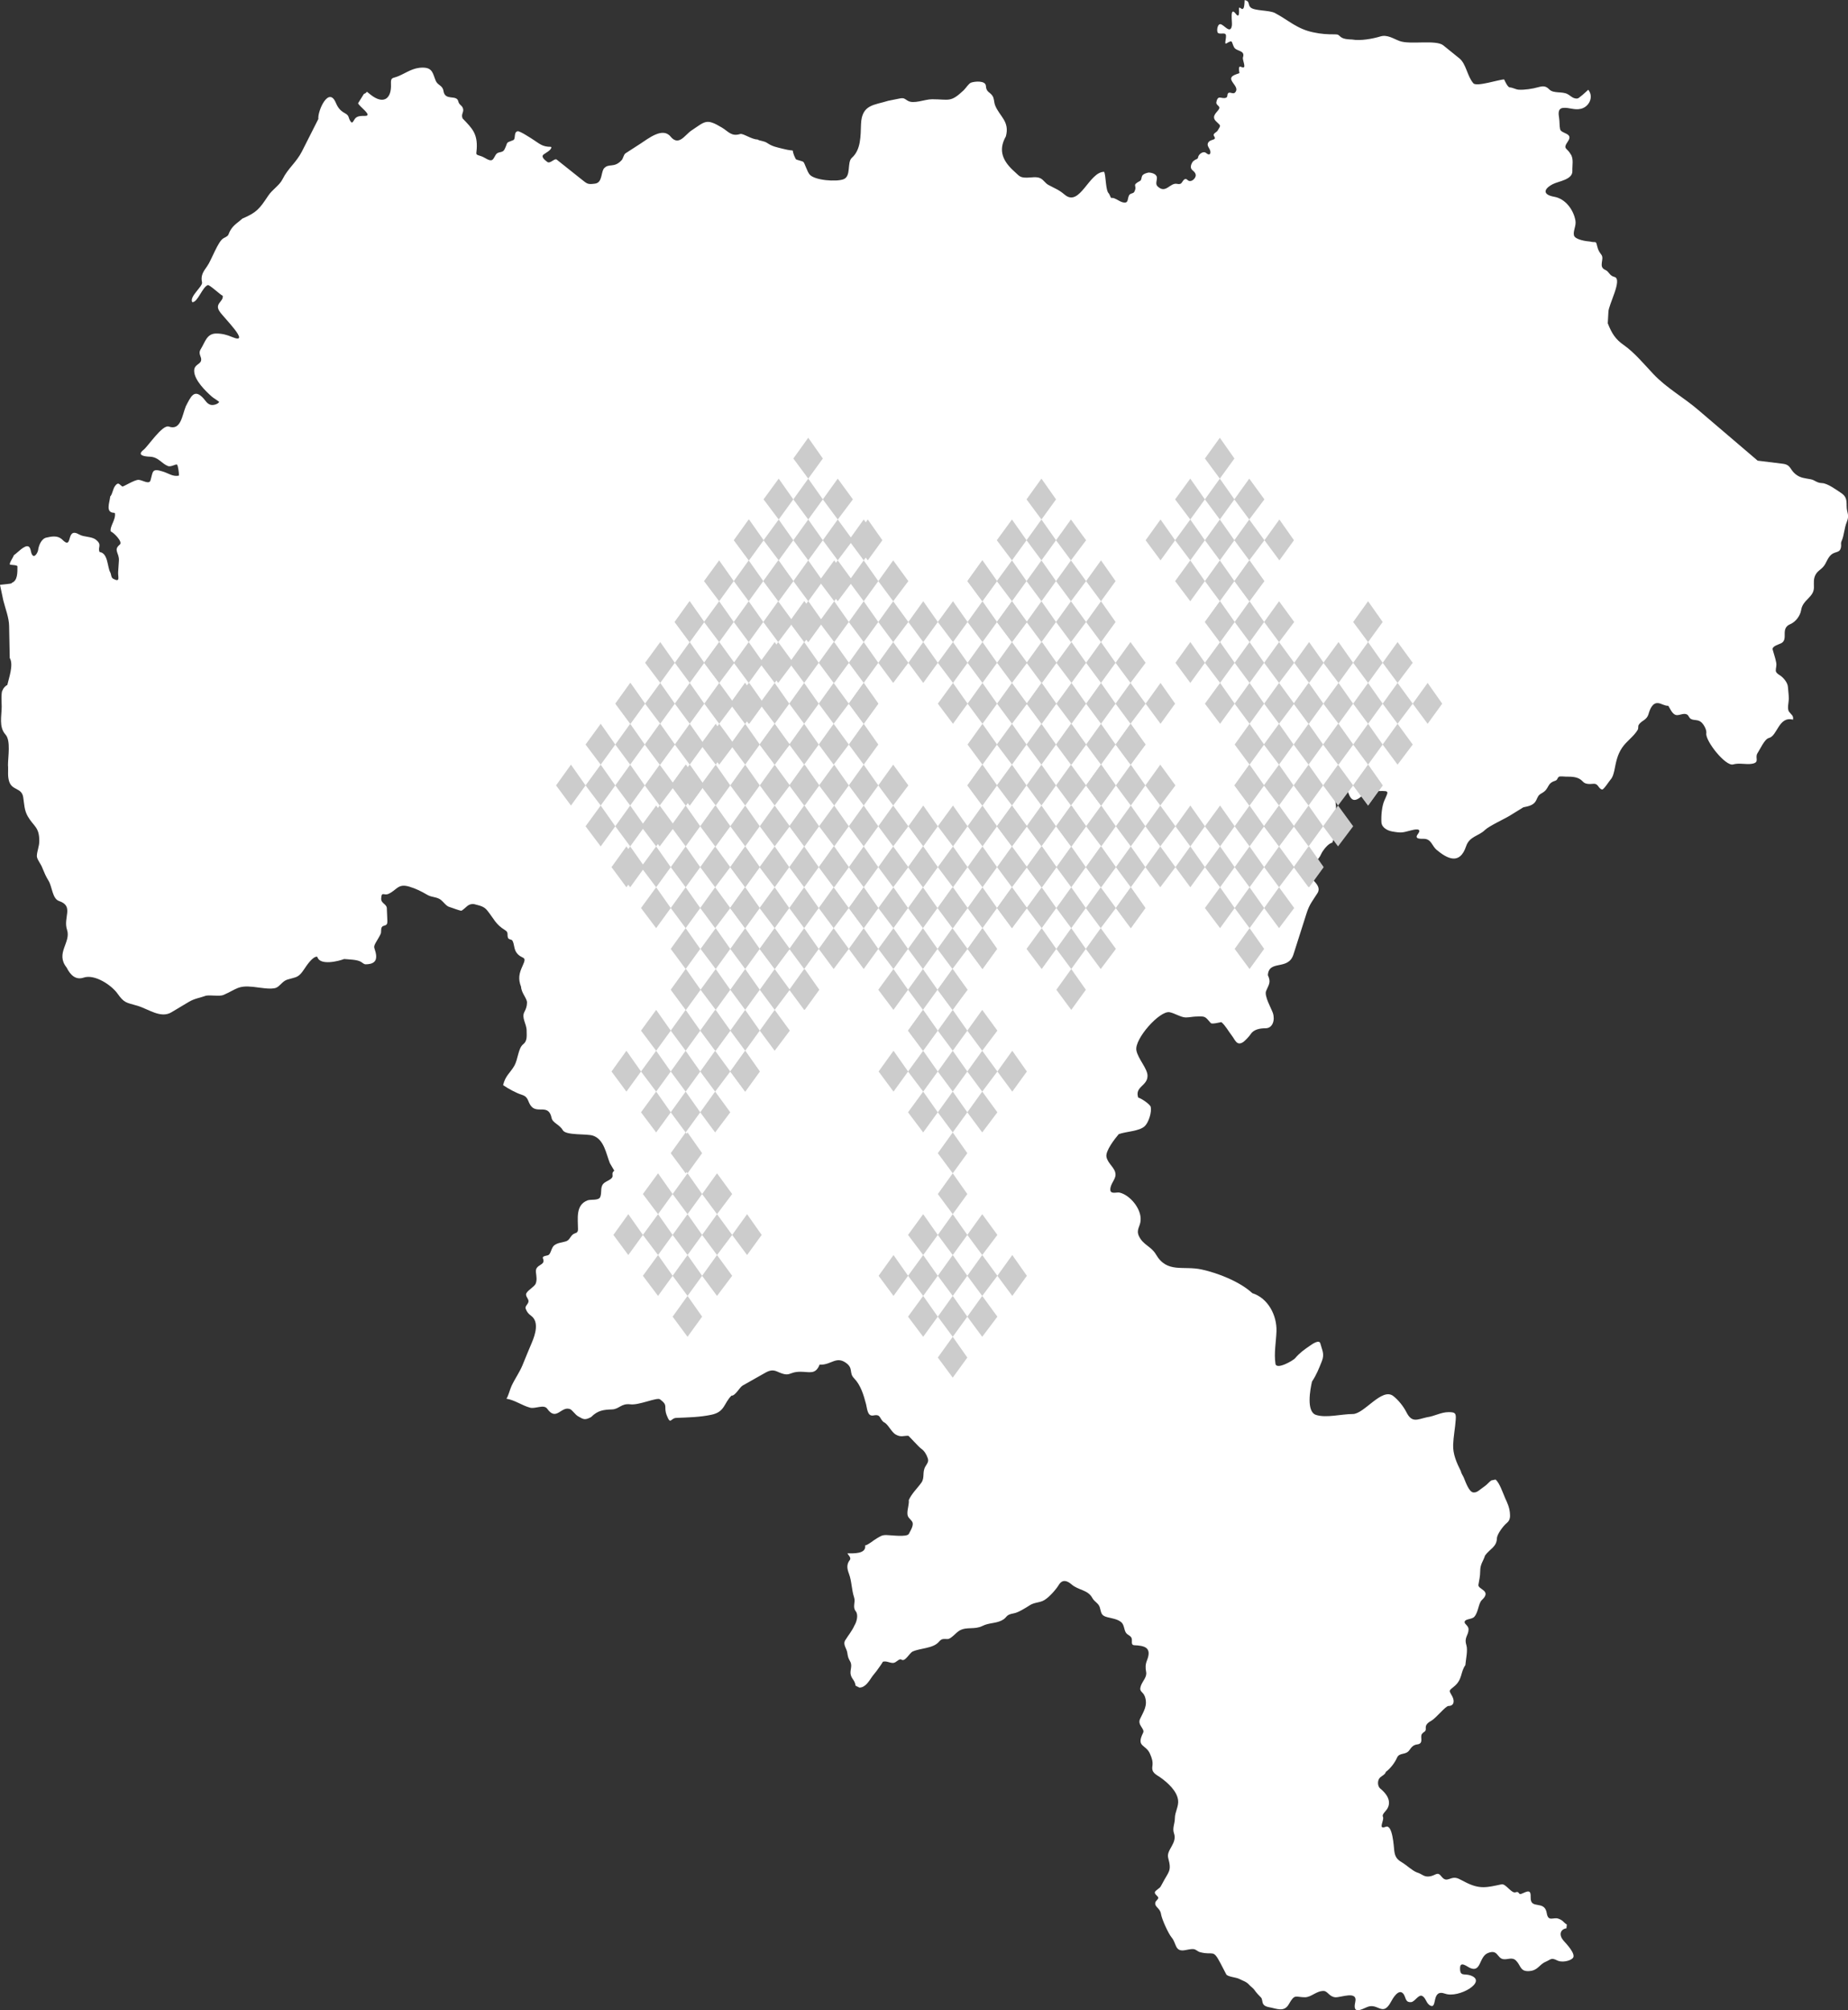 <?xml version="1.0" encoding="UTF-8"?>
<svg xmlns="http://www.w3.org/2000/svg" viewBox="0 0 293.92 319.72">
  <rect x="0" y="0" width="293.92" height="319.72" fill="#333333" stroke="none"/>
  <defs>
    <style>
      .cls-1 {
        fill: #fff;
        fill-rule: evenodd;
      }

      .cls-2 {
        isolation: isolate;
      }

      .cls-3 {
        fill: #ccc;
        mix-blend-mode: multiply;
      }
    </style>
  </defs>
  <g class="cls-2">
    <g id="Layer_2" data-name="Layer 2">
      <g id="Figuras">
        <g>
          <path class="cls-1" d="M1.87,92.77c-.27.09-1.19.16-1.87.24l.53,2.5c.32,1.28.9,2.72.92,4.04l.1,5.1c.66,1.06-.18,3.32-.39,4.3-.21.05-.68.51-.71.79-.32.08-.18,2.26-.18,2.6,0,1.53-.49,3.27.61,4.49.86.96.39,3.55.39,4.83.08.91-.1,1.7.18,2.6.46,1.5,1.99.97,2.24,2.52.18,1.12.15,2.07.75,3.09.92,1.58,1.81,1.64,1.81,3.88,0,.88-.36,1.57-.39,2.38-.02.51.67,1.3.87,1.89.36.86.52,1.28,1,2.07.57.93.59,2.85,1.67,3.21,2.41.82.61,2.61,1.26,4.57.68,2.03-1.9,3.71-.06,6.01.55,1.11,1.39,2.04,2.7,1.6,1.76-.6,4.44,1.2,5.39,2.54,1.08,1.52,1.37,1.41,3.15,1.93,1.8.53,3.71,2.07,5.43,1.04l2.71-1.62c1.02-.61,1.7-.62,2.79-1.02.76-.13,2.19.15,2.79-.12,2.13-.94,2.27-1.54,4.74-1.28.89.09,2.8.47,3.62.14.6-.24,1.01-1.06,1.79-1.3,1.43-.44,1.72-.23,2.66-1.64.39-.58,1.32-2.01,2.05-2.01.02.05-.01.05.06.06.4,1.4,3.38.67,4.25.32.73.07,2.09.08,2.68.45.52.33.47.45,1.14.37,1.14-.12,1.46-.77,1.2-1.85-.21-.88-.42-.8.04-1.62.24-.42.56-.92.75-1.34.14-.32,0-.74.18-1.06.26-.45.92-.04.89-.99l-.08-1.87c.06-.91-.96-.84-.9-1.75.07-1.16.43-.36,1.18-.71,1.34-.62,1.47-1.68,3.29-1.14,1.08.32,1.93.76,2.89,1.32.69.4,1.51.29,2.14.79.37.29.86,1,1.34,1.12.28.07,1.81.68,1.95.59.73-.46,1.02-1.17,1.99-1.04.85.24,1.52.31,2.07.99,1.1,1.36,1.31,2.2,2.85,3.15.61.38.27.67.47,1.22.11.31.56.22.69.43.33.56.23,1.32.65,1.91.86,1.2,1.78.38.98,2.11-.55,1.18-.75,2.06-.24,3.35.03.94.94,1.83.94,2.48,0,.56-.16,1.03-.41,1.5-.51.94.35,1.88.35,2.98,0,.81.14,1.64-.55,2.17-.79.61-.82,2.4-1.4,3.41-.67,1.16-1.45,1.6-1.79,3.09.8.55,2.07,1.25,2.99,1.54,1.12.35.88,1.13,1.51,1.85,1.01,1.15,2.74-.46,3.21,1.83.16.79,1.28,1.05,1.77,1.93.5.9,3.83.53,4.84.89,1.76.62,2.05,2.86,2.66,4.37l.7,1.19s-.09.09-.15.15c-.29.28.01.66-.2.95-.3.39-.73.49-1.14.77-.86.58-.43,1.49-.73,2.29-.24.65-1.51.36-2.05.57-1.92.76-1.5,2.89-1.5,4.59,0,.72-.48.51-.87.87-.42.39-.49.88-1.08,1.06-.71.22-1.22.19-1.81.61-.46.32-.55,1.35-.94,1.56-.24.13-1.05.11-.87.55.5,1.19-1.28.84-1.12,2.19.07.61.2,1.22-.04,1.81-.22.54-1.53,1.19-1.53,1.71,0,.45.39.68.39,1.08,0,.46-.62.77-.45,1.2.21.54.42.79.89,1.14,1.28.96.62,2.99.1,4.22-.52,1.21-1.01,2.43-1.51,3.65-.48,1.15-1.21,2.14-1.73,3.27-.27.58-.49,1.56-.81,2.03,1.3.2,2.47,1.07,3.74,1.42.86.24,2.21-.59,2.75.18,1.46,2.06,2.22-.51,3.64.06.34.14.82.88,1.24,1.12.86.49,1.07.68,2.09.14,1.07-1.07,1.95-1.17,3.34-1.22,1.13-.04,1.45-.99,2.89-.81,1.41.18,4.25-1.16,4.74-.79,1.39,1.04.49,1.1,1.08,2.58.61,1.54.6.41,1.48.37,1.89-.08,3.82-.11,5.65-.51,2.11-.46,1.92-1.81,3.15-3.03.6.06,1.29-1.32,1.77-1.6l3.13-1.77c.86-.49,1.45-.89,2.4-.45,2.12.97,1.7.02,3.68.02,1.42,0,2.38.51,3.03-1.12.09,0,.1-.09.16,0,1.72,0,2.49-1.39,4.03-.3,1.24.88.44,1.58,1.3,2.46,1.04,1.07,1.51,2.6,1.91,4.14.18.69.2,1.97,1.18,1.77,1.21-.25.91.53,1.65,1.08.66.26,1.18,1.58,1.91,1.97.81.44,1.13.18,1.97.18.08,0,1.71,1.83,2.05,2.05.5.33.85.94,1.04,1.5.21.59-.1.87-.37,1.34-.53.92-.07,1.76-.63,2.56-.67.94-1.53,1.71-2.01,2.78.08.57-.22,1.41-.22,2.07,0,.72.37.81.73,1.32.39.56-.25,1.46-.49,1.97-.28.59-2.91.2-3.6.2-.75,0-.92.21-1.51.53-.5.28-1.33,1.03-1.85,1.12.21,1.4-1.93,1.26-2.81,1.26.03.19.67.68.37,1.06-.55.71-.44,1.37-.14,2.17.46,1.22.41,2.54.83,3.8.25.75-.3,1.48.26,2.19.44.55.15,1.67-.2,2.23-.43.95-.95,1.52-1.48,2.38-.41.68.23,1.28.33,1.97.11.71.13.8.47,1.42.4.74-.13,1.42.1,2.17.22.7.62.78.75,1.66l.61.3c.94,0,1.54-1.04,2.01-1.73.21-.31.5-.6.73-.93.35-.5.69-.93,1-1.46.66-.14.99.2,1.61.2.5,0,.97-.77,1.32-.53.61.41,1.25-1.02,1.79-1.28,1.19-.56,3.25-.47,4.17-1.54.48-.56.69-.45,1.38-.45.58,0,1.31-1.01,1.93-1.36,1.15-.64,2.36-.09,3.64-.73.99-.5,2.04-.38,3.01-.85,1.05-.51.49-.89,2.01-1.16.67-.12,1.85-.86,2.44-1.24.69-.46,1.36-.42,2.09-.71.83-.33,2.11-1.78,2.58-2.56.58-.96,1.36-.66,2.03-.08,1.1.96,2.58.82,3.31,2.17.34.62.98.81,1.18,1.48.26.87.16,1.29,1.18,1.56.78.2,1.61.29,2.22.79.48.39.44,1.15.73,1.64.29.48.84.47.96,1.02.07.32-.15.98.35,1.01,1.66.07,2.89.34,2.07,2.4-.26.65-.27,1.17-.14,1.85.16.82-.56,1.43-.83,2.19-.36,1.01.33.88.63,1.73.5,1.42-.22,2.37-.77,3.57-.45.97.81,1.55.49,2.19-1.16,2.32.44,1.79,1.1,3.35.29.68.49,1.21.37,1.99-.15,1.03.6,1.29,1.26,1.75,1.19.84,2.63,2.15,2.83,3.59.14,1.02-.51,1.9-.51,2.92,0,.85-.43,1.57-.14,2.38.57,1.59-1.27,2.66-.92,3.92.59,2.16.08,2.1-.94,4.08-.41.8-.36.57-1.02,1.14-.47.41.19.73.35,1.01.17.27-.36.56-.43.83-.19.75.75.89.89,1.83.12.83,1.17,3.14,1.71,3.78.75.89.49,2.17,1.91,2.03.47-.05,1.06-.24,1.53-.2.45.04.65.38,1.08.49,2.17.57,2-.6,3.25,1.79.3.58.6,1.16.9,1.73.21.4,1.57.47,2.07.73.57.3,1.13.43,1.55.91.24.27.64.54.85.83.35.5.68.84,1.06,1.22.22.22.17.7.33,1,.2.36.61.48,1,.55,1.15.2,2.35.85,3.11-.51.95-1.69,1.05-1.08,2.54-1.08,1.05,0,1.82-1.04,3.01-1,.6.02.87.91,1.81,1,.88.08,3.62-1.13,3.19.77-.47,2.05,1.01,1.14,1.93.77,1.71-.69,2.43,1.68,3.78-.87.25-.47,1.15-2.03,1.87-1.3.52.53.28,1.5,1.32,1.4.58-.06,1.19-1.3,1.77-.97.6.34.61,1.22,1.3,1.54,1.12.52.1-2.71,2.32-1.91,2.16.78,6.88-1.97,3.99-2.92-.94-.31-1.64.23-1.61-1.16.02-1.17,1.1-.22,1.61,0,1.77.75,1.38-1.79,2.81-2.38,1.61-.66,1.44.82,2.46.97.74.1,1.41-.39,2.03.24.77.77.62,1.72,2.01,1.66,1.48-.07,1.6-1,2.68-1.48.93-.41.88-.7,1.89-.2.64.32,1.96.12,2.44-.39.57-.62-1.06-2.31-1.46-2.76-.87-1-.45-1.85.45-1.98l.06-.6c-.58-.35-.54-.64-1.34-.93-.8-.29-1.62.56-1.85-.87-.35-2.19-2.63-.47-2.56-2.52.05-1.29-.46-1.01-1.46-.57-.52.23-.31-.47-.92-.24-.68.26-1.56-1.41-2.26-1.26-2.35.5-3.46.82-5.73-.34l-1-.51c-1.38-.7-1.88.83-2.83-.41-.63-.82-.87-.19-1.77-.02-1.02.19-1.27-.37-2.11-.61-.79-.3-1.64-1.16-2.42-1.62-.8-.46-1.09-.93-1.2-1.85-.07-.55-.25-4.22-1.34-3.8-1.37.53-.17-1.03-.47-1.62-.17-.33.45-.86.65-1.16.84-1.28-.1-2.52-1.06-3.29-.46-.37-.51-1.35,0-1.79.36-.31.73-.41.89-.87.71-.53,1.42-1.44,1.77-2.25.38-.87,1.38-.38,1.95-1.18.34-.48.62-.85,1.24-.93,1.15-.13.42-1.19.77-1.66.35-.47.67-.28.61-.99-.04-.53.45-.88.89-1.12.73-.4,2.26-2.35,2.73-2.35.9,0,.99-.81.59-1.54-.53-.96-.61-.82.3-1.56,1.35-1.1.99-2.28,1.79-3.39.07-.89.42-2.35.16-3.19-.38-1.25.32-1.49.35-2.48.02-.58-.64-.86-.63-1.16.02-.58,1.15-.4,1.55-.87.67-.77.64-2.14,1.2-2.66,1.64-1.53-.68-1.67-.55-2.42.12-.72.28-1.4.28-2.15,0-1.16.46-1.53.77-2.5.77-1.08,1.84-1.34,1.89-2.74.02-.68,1.05-2.02,1.55-2.42.56-.45.58-.99.51-1.68-.1-.91-.4-1.52-.75-2.29-.35-.79-.89-2.45-1.53-2.96l-.67.14c-.35.24-.61.59-.96.85l-.77.57c-.37.28-.63.52-1.12.49-.72-.04-1.29-1.81-1.55-2.4-.14-.31-.41-.69-.45-.99-.66-1.31-1.28-2.71-1.22-4.2.05-1.33.32-2.66.41-4,.07-1.03-.09-1.18-1.14-1.18-1.19,0-2.23.65-3.42.81-1.57.35-2.4.96-3.29-.81-.45-.9-1.32-1.99-2.11-2.58-1.8-1.35-4.6,2.88-6.41,2.88s-4.24.67-5.86.14c-1.57-.52-.92-4.06-.63-5.3.71-1.07,1.11-2.09,1.57-3.25.46-1.16.02-1.77-.24-2.8-.17-.7-1.28.08-1.65.34-.95.66-1.61,1.11-2.38,2.01-.31.36-2.95,1.89-3.11.87-.26-1.68.1-3.48.16-5.18.08-2.51-1.33-5.26-3.84-6.05-1.99-1.84-5.47-3.2-8.03-3.76-2.97-.66-5.52.65-7.3-2.4-.75-1.29-2.03-1.49-2.7-2.9-.5-1.06.23-1.56.26-2.54.14-1.79-1.65-3.98-3.32-4.39-.48-.12-1.5.33-1.5-.49,0-.9.83-1.59.83-2.36,0-1.09-1.2-1.69-1.44-2.82-.2-.96,1.33-2.89,1.95-3.63,1.18-.44,3.31-.44,4.17-1.3.59-.59,1.1-2.19.92-3.03-.08-.4-1.56-1.41-1.99-1.48-.59-1.77,1.48-1.82,1.48-3.47,0-1.15-1.51-2.68-1.77-4.04-.35-1.8,3.72-6.38,5.29-6.07.78.15,1.82.83,2.56.83.55,0,1.04-.12,1.55-.14,1.62-.06,1.46-.07,2.44,1.04.17.2,1.41-.11,1.67-.16.64.52,1.16,1.5,1.67,2.15.5.63.76,1.66,1.75,1.06.31-.18,1.03-.95,1.22-1.26.49-.79,1.49-.97,2.38-.97,1.17,0,1.54-1.33,1.18-2.42-.24-.72-1.41-2.71-1.08-3.51.43-1.04.82-1.36.28-2.52.17-2.51,3.24-.67,4.07-3.29l2.09-6.56c.45-1.43.99-2.01,1.73-3.19.92-1.46-1.85-2.47-1.63-3.72.68-.68,1.85-1.59,2.22-2.5.22-.52,1.15-1.74,1.75-1.79.47-1.05.47-1.29.41-2.48-.02-.45-.39-2.08-.18-2.33.46-.51.4-.7.33-1.38-.03-.34-.26-2.26-.41-2.33,0-.07-.04-.13,0-.2.74,0,1.64.2,2.24.2.53,1.85,1.07,2.36,2.72.71.34-.34.99-.23,1.46-.41,2.58,0,2.51-.27,1.73,1.5-.4.89-.53,2.43-.47,3.45.05.89,1,1.35,1.75,1.48,1.54.27,1.63.15,2.95-.18.4-.1,1.91-.5,1.08.61-.57.76.36.73.96.73,1.19,0,1.31,1.15,2.03,1.75,1.76,1.47,3.7,2.42,4.7-.57.53-1.59,2.02-1.61,2.99-2.58.61-.61,3.22-1.82,3.97-2.29l2.14-1.32c.8-.17,1.67-.31,2.05-1.12.3-.64.31-.81.94-1.16,1.18-.66.71-1.52,2.05-1.93.41-.13.32-.38.59-.63.15-.14.9-.04,1.12-.04,1.04,0,2.01,0,2.72.79.41.47,1.13.39,1.69.35.8-.05.73.75,1.36.91.25.06,1.09-1.27,1.34-1.56.38-.43.47-.89.61-1.44.27-1.36.46-2.49,1.24-3.65.72-1.06,1.84-1.76,2.48-2.84.15-.26.02-.56.16-.79.44-.74,1.26-.68,1.57-1.75.21-.72.61-1.8,1.51-1.71.55.05.95.43,1.63.43.34.53.68,1.48,1.4,1.48.48,0,1.1-.36,1.57-.1.28.15.31.54.63.71.54.28,1.09.05,1.63.51.42.36.9,1.23.81,1.77-.19,1.18,3.07,5.3,4.27,4.95.94-.28,2.02.05,2.97-.1,1.34-.21.43-.95.9-1.68.43-.66,1.14-2.27,1.81-2.42,1.37-.32,1.54-3.51,3.84-2.92.12-.65-.28-.79-.61-1.24-.37-.49-.06-1.43-.06-2.11s-.1-1.24-.14-1.87c-.04-.68-.76-1.53-1.3-1.85-.24-.14-.63-.42-.63-.73,0-.51.17-.72.06-1.32-.14-.73-.38-1.36-.55-2.01-.16-.58,1.09-.86,1.42-1.06,1.1-.69-.26-2.32,1.4-3.01.8-.34,1.56-1.28,1.71-2.25.26-1.65,2.03-1.99,2.03-3.59,0-.77-.1-1.37.28-2.05.41-.73,1.07-.82,1.55-1.73.36-.67.65-1.46,1.48-1.73.61-.2.89-.25,1-.93.07-.4-.1-.51.1-.95.41-.92.39-1.98.82-3.02.47-1.21-.03-1.33-.03-2.58,0-.95-.06-1.48-.89-2.03-.68-.45-2.14-1.53-3.01-1.56-.9-.03-1.12-.48-1.81-.61-.97-.19-1.64-.18-2.44-.83-.88-.71-.71-1.48-2.01-1.64l-3.99-.49-9.42-8.04c-2.39-2.06-5.05-3.48-7.2-5.77-1.39-1.48-3.04-3.44-4.64-4.55-1.37-.95-1.95-1.89-2.58-3.49l.1-1.79c0-1.15,2.31-5.24.96-5.58-.84-.21-.82-.85-1.46-1.12-1.16-.5-.1-1.71-.61-2.4-.37-.51-.51-.71-.67-1.36-.24-.98-.15-.5-1.14-.75-.53-.03-2.4-.28-2.56-.99-.16-.69.38-1.51.24-2.33-.31-1.77-1.63-3.5-3.38-3.8-1.86-.33-1.72-1.23-.22-2.01.9-.47,3.18-.7,3.11-2.11-.04-.82.24-1.96-.28-2.66-.56-1.03-1.31-.76-.43-2.03.93-1.35-1.06-1.18-1.24-1.93-.12-.53-.07-1.23-.16-1.79-.1-.64-.23-1.5.61-1.6.98-.11,1.78.39,2.85.14,1.29-.3,2.1-1.87,1.18-3.03l-.9.81c-.56.39-.64.74-1.32.53-.44-.14-.7-.45-1.08-.65-.88-.47-2.23-.05-2.91-.75-.54-.55-.96-.56-1.77-.34-.9.25-2.16.45-3.09.39-.48-.03-.89-.33-1.46-.37-.31-.08-.72-.96-.85-1.26-.8,0-4.38,1.21-4.9.61-.99-1.14-1.13-3.08-2.22-3.96l-2.56-2.07c-1.17-.94-5.3-.07-6.95-.69-.99-.37-1.96-1.06-3.05-.73-1.24.38-3.19.73-4.51.49-.6-.02-1.39-.05-1.83-.43-.34-.29-.35-.39-.87-.39-1.31,0-2.19-.05-3.46-.32-2.62-.54-3.94-1.93-6.1-3.07-.93-.49-3.25-.31-3.88-.89-.49-.45-.04-1-.95-1.17-.02.49-.04,1.1-.19,1.31-.26.36-.48-.27-.71-.06-.04.04.22,1.88-.49.95-1.02-1.34-.55,1.29-.63,1.83-.22,1.53-1.3-.2-1.85-.2-.5,0-.63,1.25-.33,1.42.28.16.74,0,1.06.1.5.15-.24,1.82.24,1.54,1.1-.65.76-.25,1.22.61.38.7,1.8.43,1.42,1.6-.13.39.53,1.62.02,1.62-.22,0-.63-.38-.65.12-.04,1.06.42.6-.65,1.04-1.75.72.95,1.8.04,2.8-.35.39-.89-.22-1.16.18-.13.2-.01.57-.3.67-.73.26-1.27-.56-1.53.69-.11.51.64.61.45,1.04-.23.53-1.33,1.14-.55,1.97.78.82.9.55.29,1.54-.15.25-.83.48-.57.85.55.78-.63.39-.96,1.12-.23.51.39.87.39,1.44,0,.51-.38.41-.65.16-.4-.37-1.03.03-1.24.45-.1.21-.04.4-.28.49-.21.08-.57.3-.69.49-.25.42-.42.95.02,1.3.29.23.62.59.47,1-.17.5-.83.98-1.28.53-.39-.39-.67.07-.9.43-.13.21-.37.28-.73.2-1.14-.26-1.79,1.65-3.11.41-.41-.38-.1-.92-.12-1.4-.02-.59-.85-.81-1.32-.81-.02,0-.81.14-1.02.51-.14.26-.09.68-.33.81-1.47.78-.36.64-.92,1.73-.19.36-.63.17-.85.59-.3.6-.01,1.38-1.1,1.06-.43-.13-1.14-.67-1.53-.67-.08,0-.17,0-.23,0l-.32-.68c-.56-.42-.46-2.78-.77-3.47-2.41,0-3.86,5.66-6.26,3.65-.98-.83-1.48-.95-2.6-1.56-.52-.28-.76-.79-1.24-1.04-.64-.34-1.47-.12-2.2-.12-1.12,0-1.17-.25-1.93-.93-1.84-1.63-2.7-3.35-1.4-5.64.64-2.4-1.01-3.16-1.71-4.93-.2-.5-.13-1.09-.43-1.52-.45-.65-.98-.56-1.04-1.58-.06-.87-1.75-.73-2.36-.51-.37.13-.85.91-1.18,1.22-2.12,1.99-2.28,1.42-5.02,1.42-1.19,0-2.94.83-3.9.22-.55-.35-.61-.47-1.3-.33l-1.75.35c-2.24.71-4.23.56-4.35,3.72-.07,1.89,0,4.06-1.46,5.36-.81.72-.05,2.94-1.34,3.41-1.15.42-4.51.18-5.35-.73-.42-.46-.81-1.87-1.02-2.03-.24-.18-1.13-.31-1.2-.45-1.09-2.06.49-.98-2.14-1.66-.89-.23-1.58-.34-2.36-.87-.6-.41-1.21-.33-1.59-.59-.94,0-2.3-1.01-2.75-.87-1.42.44-1.87-.4-2.91-1.02-2.51-1.51-2.64-1-4.86.47-1.03.68-2,2.56-3.32.95-1.26-1.54-3.53.33-4.82,1.16l-2.32,1.5c-.33.21-.36.81-.65,1.12-1.25,1.33-2.04.36-2.85,1.36-.43.77-.24,2.2-1.36,2.35-1.18.16-1.23.06-2.22-.73l-3.88-3.09c-.34-.27-1.04.72-1.5.37-.36-.28-1.06-.8-.59-1.18.31-.25,1.24-.68,1.24-1.16-.07-.01-.04,0-.06-.06-1.36,0-1.77-.46-2.79-1.12-.36-.23-2.18-1.44-2.52-1.36-.68.16-.24,1.24-.71,1.42-1.33.51-.74.23-1.38,1.48-.27.53-.8.33-1.2.63-.3.23-.47.94-.81,1.06-.44.17-1.13-.43-1.61-.59-1.11-.37-.84-.2-.79-1.22.14-2.41-.73-3.24-2.24-4.81-.32-.7.27-1,.04-1.64-.19-.51-.59-.49-.73-1.08-.27-1.15-2.11,0-2.36-1.66-.14-.91-.91-.87-1.22-1.6-.48-1.13-.48-2.11-2.07-2.11s-2.53.79-3.88,1.36c-.93.39-1.23.11-1.18,1.24.11,2.34-1.16,3.33-3.21,1.73-1.04-.81-.3-.42-1.1-.14l-.92,1.48c.15.49,2.42,2.01,1.1,2.01-.51,0-1.11-.03-1.5.34-.34.33-.47,1.08-.83.49-.39-.64-.12-.85-.9-1.28-.73-.4-1.09-.88-1.42-1.66-1.14-2.66-2.91,1.35-2.77,2.6l-2.6,5.14c-.9,1.78-2.23,2.7-3.09,4.43-.51,1.03-1.61,1.61-2.3,2.66-1.36,2.04-1.8,2.64-4.09,3.61-.63.58-1.32.96-1.79,1.68-.63.96-.12.9-1.2,1.44-.88.44-1.94,3.52-2.6,4.43-.7.97-1.06,1.55-.83,2.6.14.65-2.07,2.25-1.55,3.15.89,0,1.56-2.35,2.46-2.72.27-.11,2.12,1.66,2.38,1.69.16.97-1.41,1.25-.45,2.56.41.71,5.18,5.37,1.93,4-.8-.34-1.58-.55-2.5-.55-1.53,0-1.77,1.36-2.46,2.46-.52.83.19,1.21.04,1.85-.15.63-1.1.61-1.1,1.62,0,1.48,1.85,3.27,2.87,4.16.22.19,1.15.74,1.1.81-.23.36-.98.56-1.38.43-.57-.19-.75-.61-1.12-1.02-1.47-1.62-2.01-.24-2.79,1.24-.6,1.47-.79,3.93-2.71,3.25-1.02-.36-3.29,3.12-4.01,3.69-1.19.92.23,1.07,1,1.1,1.37.06,1.83,1.07,2.85,1.48.55.22,1.3-.4,1.48-.2.15.17.33,1.49.29,1.73-.97.2-1.59-.34-2.5-.63-1.87-.61-1.61,0-2.03,1.4-.21.7-1.35-.1-1.91-.1-.67,0-2.43,1.14-2.56,1.06-.47-.27-.6-.8-1.12-.14-.42.53-.42,1.31-.81,1.73-.1.99-.82,2.6.67,2.6.03.05.02.05.08.06.15,1.07-.85,2.08-.67,2.9.41.12,1.98,1.65,1.44,2.09-1.08.88-.06,1.33-.14,2.54l-.12,1.81c-.05.84.4,1.71-.79,1.08-.36-.19-.29-.7-.47-1.02-.47-.82-.33-3.06-1.69-3.23-.35-.79.48-1.13-.61-1.97-.68-.53-1.88-.38-2.62-.81-2.28-1.33-.87,2.72-2.79.73-.72-.61-1.63-.43-2.46-.24-.78.18-1.21,1.25-1.3,1.99-.04.3-.46,1.15-.83.87-.4-.31-.24-1.18-.69-1.44-.61-.34-1.82,1.06-2.34,1.38-.04.25-.87,1.41-.59,1.5.2.06,1.16.05,1.16.28,0,.95.05,2.29-.92,2.62Z"/>
          <g>
            <path class="cls-3" d="M116.76,85.92l2.37-3.3,2.32,3.3-2.32,3.2-2.37-3.2ZM121.44,79.42l2.41-3.3,2.32,3.3-2.32,3.2-2.41-3.2ZM121.44,85.92l2.41-3.3,2.32,3.3-2.32,3.2-2.41-3.2ZM121.44,92.42l2.41-3.3,2.32,3.3-2.32,3.2-2.41-3.2ZM126.18,72.92l2.37-3.3,2.32,3.3-2.32,3.2-2.37-3.2ZM126.18,79.42l2.37-3.3,2.32,3.3-2.32,3.2-2.37-3.2ZM126.18,85.92l2.37-3.3,2.32,3.3-2.32,3.2-2.37-3.2ZM126.18,92.42l2.37-3.3,2.32,3.3-2.32,3.2-2.37-3.2ZM126.18,98.92l2.37-3.3,2.32,3.3-2.32,3.2-2.37-3.2ZM130.87,79.42l2.37-3.3,2.41,3.3-2.41,3.2-2.37-3.2ZM130.87,85.92l2.37-3.3,2.41,3.3-2.41,3.2-2.37-3.2ZM130.87,92.42l2.37-3.3,2.41,3.3-2.41,3.2-2.37-3.2ZM135.65,85.92l2.37-3.3,2.32,3.3-2.32,3.2-2.37-3.2Z"/>
            <path class="cls-3" d="M107.29,98.92l2.37-3.3,2.32,3.3-2.32,3.2-2.37-3.2ZM111.97,92.42l2.41-3.3,2.32,3.3-2.32,3.2-2.41-3.2ZM111.97,98.92l2.41-3.3,2.32,3.3-2.32,3.2-2.41-3.2ZM111.97,105.41l2.41-3.3,2.32,3.3-2.32,3.2-2.41-3.2ZM116.71,85.92l2.37-3.3,2.32,3.3-2.32,3.2-2.37-3.2ZM116.71,92.42l2.37-3.3,2.32,3.3-2.32,3.2-2.37-3.2ZM116.71,98.92l2.37-3.3,2.32,3.3-2.32,3.2-2.37-3.2ZM116.71,105.41l2.37-3.3,2.32,3.3-2.32,3.2-2.37-3.2ZM116.71,111.91l2.37-3.3,2.32,3.3-2.32,3.2-2.37-3.2ZM121.4,92.42l2.37-3.3,2.41,3.3-2.41,3.2-2.37-3.2ZM121.4,98.92l2.37-3.3,2.41,3.3-2.41,3.2-2.37-3.2ZM121.4,105.41l2.37-3.3,2.41,3.3-2.41,3.2-2.37-3.2ZM126.18,98.92l2.37-3.3,2.32,3.3-2.32,3.2-2.37-3.2Z"/>
            <path class="cls-3" d="M97.91,111.91l2.37-3.3,2.32,3.3-2.32,3.2-2.37-3.2ZM102.6,105.41l2.41-3.3,2.32,3.3-2.32,3.2-2.41-3.2ZM102.6,111.91l2.41-3.3,2.32,3.3-2.32,3.2-2.41-3.2ZM102.6,118.41l2.41-3.3,2.32,3.3-2.32,3.2-2.41-3.2ZM107.33,98.92l2.37-3.3,2.32,3.3-2.32,3.2-2.37-3.2ZM107.33,105.41l2.37-3.3,2.32,3.3-2.32,3.2-2.37-3.2ZM107.33,111.91l2.37-3.3,2.32,3.3-2.32,3.2-2.37-3.2ZM107.33,118.41l2.37-3.3,2.32,3.3-2.32,3.2-2.37-3.2ZM107.33,124.91l2.37-3.3,2.32,3.3-2.32,3.2-2.37-3.2ZM112.02,105.41l2.37-3.3,2.41,3.3-2.41,3.2-2.37-3.2ZM112.02,111.91l2.37-3.3,2.41,3.3-2.41,3.2-2.37-3.2ZM112.02,118.41l2.37-3.3,2.41,3.3-2.41,3.2-2.37-3.2ZM116.8,111.91l2.37-3.3,2.32,3.3-2.32,3.2-2.37-3.2Z"/>
            <path class="cls-3" d="M88.44,124.91l2.37-3.3,2.32,3.3-2.32,3.2-2.37-3.2ZM93.13,118.41l2.41-3.3,2.32,3.3-2.32,3.2-2.41-3.2ZM93.13,124.91l2.41-3.3,2.32,3.3-2.32,3.2-2.41-3.2ZM93.13,131.41l2.41-3.3,2.32,3.3-2.32,3.2-2.41-3.2ZM97.86,111.91l2.37-3.3,2.32,3.3-2.32,3.2-2.37-3.2ZM97.86,118.41l2.37-3.3,2.32,3.3-2.32,3.2-2.37-3.2ZM97.86,124.91l2.37-3.3,2.32,3.3-2.32,3.2-2.37-3.2ZM97.86,131.41l2.37-3.3,2.32,3.3-2.32,3.2-2.37-3.2ZM97.86,137.91l2.37-3.3,2.32,3.3-2.32,3.2-2.37-3.2ZM102.55,118.41l2.37-3.3,2.41,3.3-2.41,3.2-2.37-3.2ZM102.55,124.91l2.37-3.3,2.41,3.3-2.41,3.2-2.37-3.2ZM102.55,131.41l2.37-3.3,2.41,3.3-2.41,3.2-2.37-3.2ZM107.33,124.91l2.37-3.3,2.32,3.3-2.32,3.2-2.37-3.2Z"/>
            <path class="cls-3" d="M125.58,98.92l2.37-3.3,2.32,3.3-2.32,3.2-2.37-3.2ZM130.27,92.42l2.41-3.3,2.32,3.3-2.32,3.2-2.41-3.2ZM130.27,98.92l2.41-3.3,2.32,3.3-2.32,3.2-2.41-3.2ZM130.27,105.41l2.41-3.3,2.32,3.3-2.32,3.2-2.41-3.2ZM135,85.92l2.37-3.3,2.32,3.3-2.32,3.2-2.37-3.2ZM135,92.42l2.37-3.3,2.32,3.3-2.32,3.2-2.37-3.2ZM135,98.92l2.37-3.3,2.32,3.3-2.32,3.2-2.37-3.2ZM135,105.41l2.37-3.3,2.32,3.3-2.32,3.2-2.37-3.2ZM135,111.91l2.37-3.3,2.32,3.3-2.32,3.2-2.37-3.2ZM139.69,92.42l2.37-3.3,2.41,3.3-2.41,3.2-2.37-3.2ZM139.69,98.92l2.37-3.3,2.41,3.3-2.41,3.2-2.37-3.2ZM139.69,105.41l2.37-3.3,2.41,3.3-2.41,3.2-2.37-3.2ZM144.47,98.92l2.37-3.3,2.32,3.3-2.32,3.2-2.37-3.2Z"/>
            <path class="cls-3" d="M125.58,131.41l2.37-3.3,2.32,3.3-2.32,3.2-2.37-3.2ZM130.27,124.91l2.41-3.3,2.32,3.3-2.32,3.2-2.41-3.2ZM130.27,131.41l2.41-3.3,2.32,3.3-2.32,3.2-2.41-3.2ZM130.27,137.91l2.41-3.3,2.32,3.3-2.32,3.2-2.41-3.2ZM135,118.41l2.37-3.3,2.32,3.3-2.32,3.2-2.37-3.2ZM135,124.91l2.37-3.3,2.32,3.3-2.32,3.2-2.37-3.2ZM135,131.41l2.37-3.3,2.32,3.3-2.32,3.2-2.37-3.2ZM135,137.91l2.37-3.3,2.32,3.3-2.32,3.2-2.37-3.2ZM135,144.41l2.37-3.3,2.32,3.3-2.32,3.2-2.37-3.2ZM139.69,124.91l2.37-3.3,2.41,3.3-2.41,3.2-2.37-3.2ZM139.69,131.41l2.37-3.3,2.41,3.3-2.41,3.2-2.37-3.2ZM139.69,137.91l2.37-3.3,2.41,3.3-2.41,3.2-2.37-3.2ZM144.47,131.41l2.37-3.3,2.32,3.3-2.32,3.2-2.37-3.2Z"/>
            <path class="cls-3" d="M116.11,111.91l2.37-3.3,2.32,3.3-2.32,3.2-2.37-3.2ZM120.8,105.41l2.41-3.3,2.32,3.3-2.32,3.2-2.41-3.2ZM120.8,111.91l2.41-3.3,2.32,3.3-2.32,3.2-2.41-3.2ZM120.8,118.41l2.41-3.3,2.32,3.3-2.32,3.2-2.41-3.2ZM125.53,98.92l2.37-3.3,2.32,3.3-2.32,3.2-2.37-3.2ZM125.53,105.41l2.37-3.3,2.32,3.3-2.32,3.2-2.37-3.2ZM125.53,111.91l2.37-3.3,2.32,3.3-2.32,3.2-2.37-3.2ZM125.53,118.41l2.37-3.3,2.32,3.3-2.32,3.2-2.37-3.2ZM125.53,124.91l2.37-3.3,2.32,3.3-2.32,3.2-2.37-3.2ZM130.22,105.41l2.37-3.3,2.41,3.3-2.41,3.2-2.37-3.2ZM130.22,111.91l2.37-3.3,2.41,3.3-2.41,3.2-2.37-3.2ZM130.22,118.41l2.37-3.3,2.41,3.3-2.41,3.2-2.37-3.2ZM135,111.91l2.37-3.3,2.32,3.3-2.32,3.2-2.37-3.2Z"/>
            <path class="cls-3" d="M116.11,144.41l2.37-3.3,2.32,3.3-2.32,3.2-2.37-3.2ZM120.8,137.91l2.41-3.3,2.32,3.3-2.32,3.2-2.41-3.2ZM120.8,144.41l2.41-3.3,2.32,3.3-2.32,3.2-2.41-3.2ZM120.8,150.91l2.41-3.3,2.32,3.3-2.32,3.2-2.41-3.2ZM125.53,131.41l2.37-3.3,2.32,3.3-2.32,3.2-2.37-3.2ZM125.53,137.91l2.37-3.3,2.32,3.3-2.32,3.2-2.37-3.2ZM125.53,144.41l2.37-3.3,2.32,3.3-2.32,3.2-2.37-3.2ZM125.53,150.91l2.37-3.3,2.32,3.3-2.32,3.2-2.37-3.2ZM125.53,157.41l2.37-3.3,2.32,3.3-2.32,3.2-2.37-3.2ZM130.22,137.91l2.37-3.3,2.41,3.3-2.41,3.2-2.37-3.2ZM130.22,144.41l2.37-3.3,2.41,3.3-2.41,3.2-2.37-3.2ZM130.22,150.91l2.37-3.3,2.41,3.3-2.41,3.2-2.37-3.2ZM135,144.41l2.37-3.3,2.32,3.3-2.32,3.2-2.37-3.2Z"/>
            <path class="cls-3" d="M106.73,124.91l2.37-3.3,2.32,3.3-2.32,3.2-2.37-3.2ZM111.42,118.41l2.41-3.3,2.32,3.3-2.32,3.2-2.41-3.2ZM111.42,124.91l2.41-3.3,2.32,3.3-2.32,3.2-2.41-3.2ZM111.42,131.41l2.41-3.3,2.32,3.3-2.32,3.2-2.41-3.2ZM116.15,111.91l2.37-3.3,2.32,3.3-2.32,3.2-2.37-3.2ZM116.15,118.41l2.37-3.3,2.32,3.3-2.32,3.2-2.37-3.2ZM116.15,124.91l2.37-3.3,2.32,3.3-2.32,3.2-2.37-3.2ZM116.15,131.41l2.37-3.3,2.32,3.3-2.32,3.2-2.37-3.2ZM116.15,137.91l2.37-3.3,2.32,3.3-2.32,3.2-2.37-3.2ZM120.84,118.41l2.37-3.3,2.41,3.3-2.41,3.2-2.37-3.2ZM120.84,124.91l2.37-3.3,2.41,3.3-2.41,3.2-2.37-3.2ZM120.84,131.41l2.37-3.3,2.41,3.3-2.41,3.2-2.37-3.2ZM125.62,124.91l2.37-3.3,2.32,3.3-2.32,3.2-2.37-3.2Z"/>
            <path class="cls-3" d="M106.73,157.41l2.37-3.3,2.32,3.3-2.32,3.2-2.37-3.2ZM111.42,150.91l2.41-3.3,2.32,3.3-2.32,3.2-2.41-3.2ZM111.42,157.41l2.41-3.3,2.32,3.3-2.32,3.2-2.41-3.2ZM111.42,163.91l2.41-3.3,2.32,3.3-2.32,3.2-2.41-3.2ZM116.15,144.41l2.37-3.3,2.32,3.3-2.32,3.2-2.37-3.2ZM116.15,150.91l2.37-3.3,2.32,3.3-2.32,3.2-2.37-3.2ZM116.15,157.41l2.37-3.3,2.32,3.3-2.32,3.2-2.37-3.2ZM116.15,163.91l2.37-3.3,2.32,3.3-2.32,3.2-2.37-3.2ZM116.15,170.41l2.37-3.3,2.32,3.3-2.32,3.2-2.37-3.2ZM120.84,150.91l2.37-3.3,2.41,3.3-2.41,3.2-2.37-3.2ZM120.84,157.41l2.37-3.3,2.41,3.3-2.41,3.2-2.37-3.2ZM120.84,163.91l2.37-3.3,2.41,3.3-2.41,3.2-2.37-3.2ZM125.62,157.41l2.37-3.3,2.32,3.3-2.32,3.2-2.37-3.2Z"/>
            <path class="cls-3" d="M97.26,137.91l2.37-3.3,2.32,3.3-2.32,3.2-2.37-3.2ZM101.95,131.41l2.41-3.3,2.32,3.3-2.32,3.2-2.41-3.2ZM101.95,137.91l2.41-3.3,2.32,3.3-2.32,3.2-2.41-3.2ZM101.95,144.41l2.41-3.3,2.32,3.3-2.32,3.2-2.41-3.2ZM106.68,124.91l2.37-3.3,2.32,3.3-2.32,3.2-2.37-3.2ZM106.68,131.41l2.37-3.3,2.32,3.3-2.32,3.2-2.37-3.2ZM106.68,137.91l2.37-3.3,2.32,3.3-2.32,3.2-2.37-3.2ZM106.68,144.41l2.37-3.3,2.32,3.3-2.32,3.2-2.37-3.2ZM106.68,150.91l2.37-3.3,2.32,3.3-2.32,3.2-2.37-3.2ZM111.37,131.41l2.37-3.3,2.41,3.3-2.41,3.2-2.37-3.2ZM111.37,137.91l2.37-3.3,2.41,3.3-2.41,3.2-2.37-3.2ZM111.37,144.41l2.37-3.3,2.41,3.3-2.41,3.2-2.37-3.2ZM116.15,137.91l2.37-3.3,2.32,3.3-2.32,3.2-2.37-3.2Z"/>
            <path class="cls-3" d="M97.26,170.41l2.37-3.3,2.32,3.3-2.32,3.2-2.37-3.2ZM101.95,163.91l2.41-3.3,2.32,3.3-2.32,3.2-2.41-3.2ZM101.95,170.41l2.41-3.3,2.32,3.3-2.32,3.2-2.41-3.2ZM101.95,176.9l2.41-3.3,2.32,3.3-2.32,3.2-2.41-3.2ZM106.68,157.41l2.37-3.3,2.32,3.3-2.32,3.2-2.37-3.2ZM106.68,163.91l2.37-3.3,2.32,3.3-2.32,3.2-2.37-3.2ZM106.68,170.41l2.37-3.3,2.32,3.3-2.32,3.2-2.37-3.2ZM106.68,176.9l2.37-3.3,2.32,3.3-2.32,3.2-2.37-3.2ZM106.68,183.4l2.37-3.3,2.32,3.3-2.32,3.2-2.37-3.2ZM111.37,163.91l2.37-3.3,2.41,3.3-2.41,3.2-2.37-3.2ZM111.37,170.41l2.37-3.3,2.41,3.3-2.41,3.2-2.37-3.2ZM111.37,176.9l2.37-3.3,2.41,3.3-2.41,3.2-2.37-3.2ZM116.15,170.41l2.37-3.3,2.32,3.3-2.32,3.2-2.37-3.2Z"/>
            <path class="cls-3" d="M163.32,111.91l2.37-3.3,2.32,3.3-2.32,3.2-2.37-3.2ZM168.01,105.41l2.41-3.3,2.32,3.3-2.32,3.2-2.41-3.2ZM168.01,111.91l2.41-3.3,2.32,3.3-2.32,3.2-2.41-3.2ZM168.01,118.41l2.41-3.3,2.32,3.3-2.32,3.2-2.41-3.2ZM172.74,98.92l2.37-3.3,2.32,3.3-2.32,3.2-2.37-3.2ZM172.74,105.41l2.37-3.3,2.32,3.3-2.32,3.2-2.37-3.2ZM172.74,111.91l2.37-3.3,2.32,3.3-2.32,3.2-2.37-3.2ZM172.74,118.41l2.37-3.3,2.32,3.3-2.32,3.2-2.37-3.2ZM172.74,124.91l2.37-3.3,2.32,3.3-2.32,3.2-2.37-3.2ZM177.43,105.41l2.37-3.3,2.41,3.3-2.41,3.2-2.37-3.2ZM177.43,111.91l2.37-3.3,2.41,3.3-2.41,3.2-2.37-3.2ZM177.43,118.41l2.37-3.3,2.41,3.3-2.41,3.2-2.37-3.2ZM182.21,111.91l2.37-3.3,2.32,3.3-2.32,3.2-2.37-3.2Z"/>
            <path class="cls-3" d="M153.85,92.42l2.37-3.3,2.32,3.3-2.32,3.2-2.37-3.2ZM158.54,85.92l2.41-3.3,2.32,3.3-2.32,3.2-2.41-3.2ZM158.54,92.42l2.41-3.3,2.32,3.3-2.32,3.2-2.41-3.2ZM158.54,98.92l2.41-3.3,2.32,3.3-2.32,3.2-2.41-3.2ZM163.27,79.42l2.37-3.3,2.32,3.3-2.32,3.2-2.37-3.2ZM163.27,85.92l2.37-3.3,2.32,3.3-2.32,3.2-2.37-3.2ZM163.27,92.42l2.37-3.3,2.32,3.3-2.32,3.2-2.37-3.2ZM163.27,98.92l2.37-3.3,2.32,3.3-2.32,3.2-2.37-3.2ZM163.27,105.41l2.37-3.3,2.32,3.3-2.32,3.2-2.37-3.2ZM167.96,85.92l2.37-3.3,2.41,3.3-2.41,3.2-2.37-3.2ZM167.96,92.42l2.37-3.3,2.41,3.3-2.41,3.2-2.37-3.2ZM167.96,98.92l2.37-3.3,2.41,3.3-2.41,3.2-2.37-3.2ZM172.74,92.42l2.37-3.3,2.32,3.3-2.32,3.2-2.37-3.2Z"/>
            <path class="cls-3" d="M153.85,124.91l2.37-3.3,2.32,3.3-2.32,3.2-2.37-3.2ZM158.54,118.41l2.41-3.3,2.32,3.3-2.32,3.2-2.41-3.2ZM158.54,124.91l2.41-3.3,2.32,3.3-2.32,3.2-2.41-3.2ZM158.54,131.41l2.41-3.3,2.32,3.3-2.32,3.2-2.41-3.2ZM163.27,111.91l2.37-3.3,2.32,3.3-2.32,3.2-2.37-3.2ZM163.27,118.41l2.37-3.3,2.32,3.3-2.32,3.2-2.37-3.2ZM163.27,124.91l2.37-3.3,2.32,3.3-2.32,3.2-2.37-3.2ZM163.27,131.41l2.37-3.3,2.32,3.3-2.32,3.2-2.37-3.2ZM163.27,137.91l2.37-3.3,2.32,3.3-2.32,3.2-2.37-3.2ZM167.96,118.41l2.37-3.3,2.41,3.3-2.41,3.2-2.37-3.2ZM167.96,124.91l2.37-3.3,2.41,3.3-2.41,3.2-2.37-3.2ZM167.96,131.41l2.37-3.3,2.41,3.3-2.41,3.2-2.37-3.2ZM172.74,124.91l2.37-3.3,2.32,3.3-2.32,3.2-2.37-3.2Z"/>
            <path class="cls-3" d="M144.47,105.41l2.37-3.3,2.32,3.3-2.32,3.2-2.37-3.2ZM149.16,98.92l2.41-3.3,2.32,3.3-2.32,3.2-2.41-3.2ZM149.16,105.41l2.41-3.3,2.32,3.3-2.32,3.2-2.41-3.2ZM149.16,111.91l2.41-3.3,2.32,3.3-2.32,3.2-2.41-3.2ZM153.89,92.42l2.37-3.3,2.32,3.3-2.32,3.2-2.37-3.2ZM153.89,98.92l2.37-3.3,2.32,3.3-2.32,3.2-2.37-3.2ZM153.89,105.41l2.37-3.3,2.32,3.3-2.32,3.2-2.37-3.2ZM153.89,111.91l2.37-3.3,2.32,3.3-2.32,3.2-2.37-3.2ZM153.89,118.41l2.37-3.3,2.32,3.3-2.32,3.2-2.37-3.2ZM158.58,98.92l2.37-3.3,2.41,3.3-2.41,3.2-2.37-3.2ZM158.58,105.41l2.37-3.3,2.41,3.3-2.41,3.2-2.37-3.2ZM158.58,111.91l2.37-3.3,2.41,3.3-2.41,3.2-2.37-3.2ZM163.36,105.41l2.37-3.3,2.32,3.3-2.32,3.2-2.37-3.2Z"/>
            <path class="cls-3" d="M144.47,137.91l2.37-3.3,2.32,3.3-2.32,3.2-2.37-3.2ZM149.16,131.41l2.41-3.3,2.32,3.3-2.32,3.2-2.41-3.2ZM149.16,137.91l2.41-3.3,2.32,3.3-2.32,3.2-2.41-3.2ZM149.16,144.41l2.41-3.3,2.32,3.3-2.32,3.2-2.41-3.2ZM153.89,124.91l2.37-3.3,2.32,3.3-2.32,3.2-2.37-3.2ZM153.89,131.41l2.37-3.3,2.32,3.3-2.32,3.2-2.37-3.2ZM153.89,137.91l2.37-3.3,2.32,3.3-2.32,3.2-2.37-3.2ZM153.89,144.41l2.37-3.3,2.32,3.3-2.32,3.2-2.37-3.2ZM153.89,150.91l2.37-3.3,2.32,3.3-2.32,3.2-2.37-3.2ZM158.58,131.41l2.37-3.3,2.41,3.3-2.41,3.2-2.37-3.2ZM158.58,137.91l2.37-3.3,2.41,3.3-2.41,3.2-2.37-3.2ZM158.58,144.41l2.37-3.3,2.41,3.3-2.41,3.2-2.37-3.2ZM163.36,137.91l2.37-3.3,2.32,3.3-2.32,3.2-2.37-3.2Z"/>
            <path class="cls-3" d="M135,150.91l2.37-3.3,2.32,3.3-2.32,3.2-2.37-3.2ZM139.69,144.41l2.41-3.3,2.32,3.3-2.32,3.2-2.41-3.2ZM139.69,150.91l2.41-3.3,2.32,3.3-2.32,3.2-2.41-3.2ZM139.69,157.41l2.41-3.3,2.32,3.3-2.32,3.2-2.41-3.2ZM144.42,137.91l2.37-3.3,2.32,3.3-2.32,3.2-2.37-3.2ZM144.42,144.41l2.37-3.3,2.32,3.3-2.32,3.2-2.37-3.2ZM144.42,150.91l2.37-3.3,2.32,3.3-2.32,3.2-2.37-3.2ZM144.42,157.41l2.37-3.3,2.32,3.3-2.32,3.2-2.37-3.2ZM144.42,163.91l2.37-3.3,2.32,3.3-2.32,3.2-2.37-3.2ZM149.11,144.41l2.37-3.3,2.41,3.3-2.41,3.2-2.37-3.2ZM149.11,150.91l2.37-3.3,2.41,3.3-2.41,3.2-2.37-3.2ZM149.11,157.41l2.37-3.3,2.41,3.3-2.41,3.2-2.37-3.2ZM153.89,150.91l2.37-3.3,2.32,3.3-2.32,3.2-2.37-3.2Z"/>
            <path class="cls-3" d="M168.05,131.41l2.37-3.3,2.32,3.3-2.32,3.2-2.37-3.2ZM172.74,124.91l2.41-3.3,2.32,3.3-2.32,3.2-2.41-3.2ZM172.74,131.41l2.41-3.3,2.32,3.3-2.32,3.2-2.41-3.2ZM172.74,137.91l2.41-3.3,2.32,3.3-2.32,3.2-2.41-3.2ZM177.48,118.41l2.37-3.3,2.32,3.3-2.32,3.2-2.37-3.2ZM177.48,124.91l2.37-3.3,2.32,3.3-2.32,3.2-2.37-3.2ZM177.48,131.41l2.37-3.3,2.32,3.3-2.32,3.2-2.37-3.2ZM177.48,137.91l2.37-3.3,2.32,3.3-2.32,3.2-2.37-3.2ZM177.48,144.41l2.37-3.3,2.32,3.3-2.32,3.2-2.37-3.2ZM182.17,124.91l2.37-3.3,2.41,3.3-2.41,3.2-2.37-3.2ZM182.17,131.41l2.37-3.3,2.41,3.3-2.41,3.2-2.37-3.2ZM182.17,137.91l2.37-3.3,2.41,3.3-2.41,3.2-2.37-3.2ZM186.95,131.41l2.37-3.3,2.32,3.3-2.32,3.2-2.37-3.2Z"/>
            <path class="cls-3" d="M158.58,144.41l2.37-3.3,2.32,3.3-2.32,3.2-2.37-3.2ZM163.27,137.91l2.41-3.3,2.32,3.3-2.32,3.2-2.41-3.2ZM163.27,144.41l2.41-3.3,2.32,3.3-2.32,3.2-2.41-3.2ZM163.27,150.91l2.41-3.3,2.32,3.3-2.32,3.2-2.41-3.2ZM168.01,131.41l2.37-3.3,2.32,3.3-2.32,3.2-2.37-3.2ZM168.01,137.91l2.37-3.3,2.32,3.3-2.32,3.2-2.37-3.2ZM168.01,144.41l2.37-3.3,2.32,3.3-2.32,3.2-2.37-3.2ZM168.01,150.91l2.37-3.3,2.32,3.3-2.32,3.2-2.37-3.2ZM168.01,157.41l2.37-3.3,2.32,3.3-2.32,3.2-2.37-3.2ZM172.7,137.91l2.37-3.3,2.41,3.3-2.41,3.2-2.37-3.2ZM172.7,144.41l2.37-3.3,2.41,3.3-2.41,3.2-2.37-3.2ZM172.7,150.91l2.37-3.3,2.41,3.3-2.41,3.2-2.37-3.2ZM177.48,144.41l2.37-3.3,2.32,3.3-2.32,3.2-2.37-3.2Z"/>
            <path class="cls-3" d="M139.74,170.41l2.37-3.3,2.32,3.3-2.32,3.2-2.37-3.2ZM144.42,163.91l2.41-3.3,2.32,3.3-2.32,3.2-2.41-3.2ZM144.42,170.41l2.41-3.3,2.32,3.3-2.32,3.2-2.41-3.2ZM144.42,176.9l2.41-3.3,2.32,3.3-2.32,3.2-2.41-3.2ZM149.16,157.41l2.37-3.3,2.32,3.3-2.32,3.2-2.37-3.2ZM149.16,163.91l2.37-3.3,2.32,3.3-2.32,3.2-2.37-3.2ZM149.16,170.41l2.37-3.3,2.32,3.3-2.32,3.2-2.37-3.2ZM149.16,176.9l2.37-3.3,2.32,3.3-2.32,3.2-2.37-3.2ZM149.16,183.4l2.37-3.3,2.32,3.3-2.32,3.2-2.37-3.2ZM153.85,163.91l2.37-3.3,2.41,3.3-2.41,3.2-2.37-3.2ZM153.85,170.41l2.37-3.3,2.41,3.3-2.41,3.2-2.37-3.2ZM153.85,176.9l2.37-3.3,2.41,3.3-2.41,3.2-2.37-3.2ZM158.63,170.41l2.37-3.3,2.32,3.3-2.32,3.2-2.37-3.2Z"/>
            <path class="cls-3" d="M139.74,202.9l2.37-3.3,2.32,3.3-2.32,3.2-2.37-3.2ZM144.42,196.4l2.41-3.3,2.32,3.3-2.32,3.2-2.41-3.2ZM144.42,202.9l2.41-3.3,2.32,3.3-2.32,3.2-2.41-3.2ZM144.42,209.4l2.41-3.3,2.32,3.3-2.32,3.2-2.41-3.2ZM149.16,189.9l2.37-3.3,2.32,3.3-2.32,3.2-2.37-3.2ZM149.16,196.4l2.37-3.3,2.32,3.3-2.32,3.2-2.37-3.2ZM149.16,202.9l2.37-3.3,2.32,3.3-2.32,3.2-2.37-3.2ZM149.16,209.4l2.37-3.3,2.32,3.3-2.32,3.2-2.37-3.2ZM149.16,215.9l2.37-3.3,2.32,3.3-2.32,3.2-2.37-3.2ZM153.85,196.4l2.37-3.3,2.41,3.3-2.41,3.2-2.37-3.2ZM153.85,202.9l2.37-3.3,2.41,3.3-2.41,3.2-2.37-3.2ZM153.85,209.4l2.37-3.3,2.41,3.3-2.41,3.2-2.37-3.2ZM158.63,202.9l2.37-3.3,2.32,3.3-2.32,3.2-2.37-3.2Z"/>
            <path class="cls-3" d="M205.79,111.91l2.37-3.3,2.32,3.3-2.32,3.2-2.37-3.2ZM210.48,105.41l2.41-3.3,2.32,3.3-2.32,3.2-2.41-3.2ZM210.48,111.91l2.41-3.3,2.32,3.3-2.32,3.2-2.41-3.2ZM210.48,118.41l2.41-3.3,2.32,3.3-2.32,3.2-2.41-3.2ZM215.22,98.92l2.37-3.3,2.32,3.3-2.32,3.2-2.37-3.2ZM215.22,105.41l2.37-3.3,2.32,3.3-2.32,3.2-2.37-3.2ZM215.22,111.91l2.37-3.3,2.32,3.3-2.32,3.2-2.37-3.2ZM215.22,118.41l2.37-3.3,2.32,3.3-2.32,3.2-2.37-3.2ZM215.22,124.91l2.37-3.3,2.32,3.3-2.32,3.2-2.37-3.2ZM219.91,105.41l2.37-3.3,2.41,3.3-2.41,3.2-2.37-3.2ZM219.91,111.91l2.37-3.3,2.41,3.3-2.41,3.2-2.37-3.2ZM219.91,118.41l2.37-3.3,2.41,3.3-2.41,3.2-2.37-3.2ZM224.69,111.91l2.37-3.3,2.32,3.3-2.32,3.2-2.37-3.2Z"/>
            <path class="cls-3" d="M196.32,124.91l2.37-3.3,2.32,3.3-2.32,3.2-2.37-3.2ZM201.01,118.41l2.41-3.3,2.32,3.3-2.32,3.2-2.41-3.2ZM201.01,124.91l2.41-3.3,2.32,3.3-2.32,3.2-2.41-3.2ZM201.01,131.41l2.41-3.3,2.32,3.3-2.32,3.2-2.41-3.2ZM205.75,111.91l2.37-3.3,2.32,3.3-2.32,3.2-2.37-3.2ZM205.75,118.41l2.37-3.3,2.32,3.3-2.32,3.2-2.37-3.2ZM205.75,124.91l2.37-3.3,2.32,3.3-2.32,3.2-2.37-3.2ZM205.75,131.41l2.37-3.3,2.32,3.3-2.32,3.2-2.37-3.2ZM205.75,137.91l2.37-3.3,2.32,3.3-2.32,3.2-2.37-3.2ZM210.44,118.41l2.37-3.3,2.41,3.3-2.41,3.2-2.37-3.2ZM210.44,124.91l2.37-3.3,2.41,3.3-2.41,3.2-2.37-3.2ZM210.44,131.41l2.37-3.3,2.41,3.3-2.41,3.2-2.37-3.2ZM215.22,124.91l2.37-3.3,2.32,3.3-2.32,3.2-2.37-3.2Z"/>
            <path class="cls-3" d="M186.95,137.91l2.37-3.3,2.32,3.3-2.32,3.2-2.37-3.2ZM191.64,131.41l2.41-3.3,2.32,3.3-2.32,3.2-2.41-3.2ZM191.64,137.91l2.41-3.3,2.32,3.3-2.32,3.2-2.41-3.2ZM191.64,144.41l2.41-3.3,2.32,3.3-2.32,3.2-2.41-3.2ZM196.37,124.91l2.37-3.3,2.32,3.3-2.32,3.2-2.37-3.2ZM196.37,131.41l2.37-3.3,2.32,3.3-2.32,3.2-2.37-3.2ZM196.37,137.91l2.37-3.3,2.32,3.3-2.32,3.2-2.37-3.2ZM196.37,144.41l2.37-3.3,2.32,3.3-2.32,3.2-2.37-3.2ZM196.37,150.91l2.37-3.3,2.32,3.3-2.32,3.2-2.37-3.2ZM201.06,131.41l2.37-3.3,2.41,3.3-2.41,3.2-2.37-3.2ZM201.06,137.91l2.37-3.3,2.41,3.3-2.41,3.2-2.37-3.2ZM201.06,144.41l2.37-3.3,2.41,3.3-2.41,3.2-2.37-3.2ZM205.84,137.91l2.37-3.3,2.32,3.3-2.32,3.2-2.37-3.2Z"/>
            <path class="cls-3" d="M97.56,196.4l2.37-3.3,2.32,3.3-2.32,3.2-2.37-3.2ZM102.25,189.9l2.41-3.3,2.32,3.3-2.32,3.2-2.41-3.2ZM102.25,196.4l2.41-3.3,2.32,3.3-2.32,3.2-2.41-3.2ZM102.25,202.9l2.41-3.3,2.32,3.3-2.32,3.2-2.41-3.2ZM106.98,183.4l2.37-3.3,2.32,3.3-2.32,3.2-2.37-3.2ZM106.98,189.9l2.37-3.3,2.32,3.3-2.32,3.2-2.37-3.2ZM106.98,196.4l2.37-3.3,2.32,3.3-2.32,3.2-2.37-3.2ZM106.98,202.9l2.37-3.3,2.32,3.3-2.32,3.2-2.37-3.2ZM106.98,209.4l2.37-3.3,2.32,3.3-2.32,3.2-2.37-3.2ZM111.67,189.9l2.37-3.3,2.41,3.3-2.41,3.2-2.37-3.2ZM111.67,196.4l2.37-3.3,2.41,3.3-2.41,3.2-2.37-3.2ZM111.67,202.9l2.37-3.3,2.41,3.3-2.41,3.2-2.37-3.2ZM116.45,196.4l2.37-3.3,2.32,3.3-2.32,3.2-2.37-3.2Z"/>
            <path class="cls-3" d="M182.21,85.92l2.37-3.3,2.32,3.3-2.32,3.2-2.37-3.2ZM186.9,79.42l2.41-3.3,2.32,3.3-2.32,3.2-2.41-3.2ZM186.9,85.92l2.41-3.3,2.32,3.3-2.32,3.2-2.41-3.2ZM186.9,92.42l2.41-3.3,2.32,3.3-2.32,3.2-2.41-3.2ZM191.64,72.92l2.37-3.3,2.32,3.3-2.32,3.2-2.37-3.2ZM191.64,79.42l2.37-3.3,2.32,3.3-2.32,3.2-2.37-3.2ZM191.64,85.92l2.37-3.3,2.32,3.3-2.32,3.2-2.37-3.2ZM191.64,92.42l2.37-3.3,2.32,3.3-2.32,3.2-2.37-3.2ZM191.64,98.92l2.37-3.3,2.32,3.3-2.32,3.2-2.37-3.2ZM196.32,79.42l2.37-3.3,2.41,3.3-2.41,3.2-2.37-3.2ZM196.32,85.92l2.37-3.3,2.41,3.3-2.41,3.2-2.37-3.2ZM196.32,92.42l2.37-3.3,2.41,3.3-2.41,3.2-2.37-3.2ZM201.11,85.92l2.37-3.3,2.32,3.3-2.32,3.2-2.37-3.2Z"/>
            <path class="cls-3" d="M186.95,105.41l2.37-3.3,2.32,3.3-2.32,3.2-2.37-3.2ZM191.64,98.92l2.41-3.3,2.32,3.3-2.32,3.2-2.41-3.2ZM191.64,105.41l2.41-3.3,2.32,3.3-2.32,3.2-2.41-3.2ZM191.64,111.91l2.41-3.3,2.32,3.3-2.32,3.2-2.41-3.2ZM196.37,92.42l2.37-3.3,2.32,3.3-2.32,3.2-2.37-3.2ZM196.37,98.92l2.37-3.3,2.32,3.3-2.32,3.2-2.37-3.2ZM196.37,105.41l2.37-3.3,2.32,3.3-2.32,3.2-2.37-3.2ZM196.37,111.91l2.37-3.3,2.32,3.3-2.32,3.2-2.37-3.2ZM196.37,118.41l2.37-3.3,2.32,3.3-2.32,3.2-2.37-3.2ZM201.06,98.92l2.37-3.3,2.41,3.3-2.41,3.2-2.37-3.2ZM201.06,105.41l2.37-3.3,2.41,3.3-2.41,3.2-2.37-3.2ZM201.06,111.91l2.37-3.3,2.41,3.3-2.41,3.2-2.37-3.2ZM205.84,105.41l2.37-3.3,2.32,3.3-2.32,3.2-2.37-3.2Z"/>
          </g>
        </g>
      </g>
    </g>
  </g>
</svg>